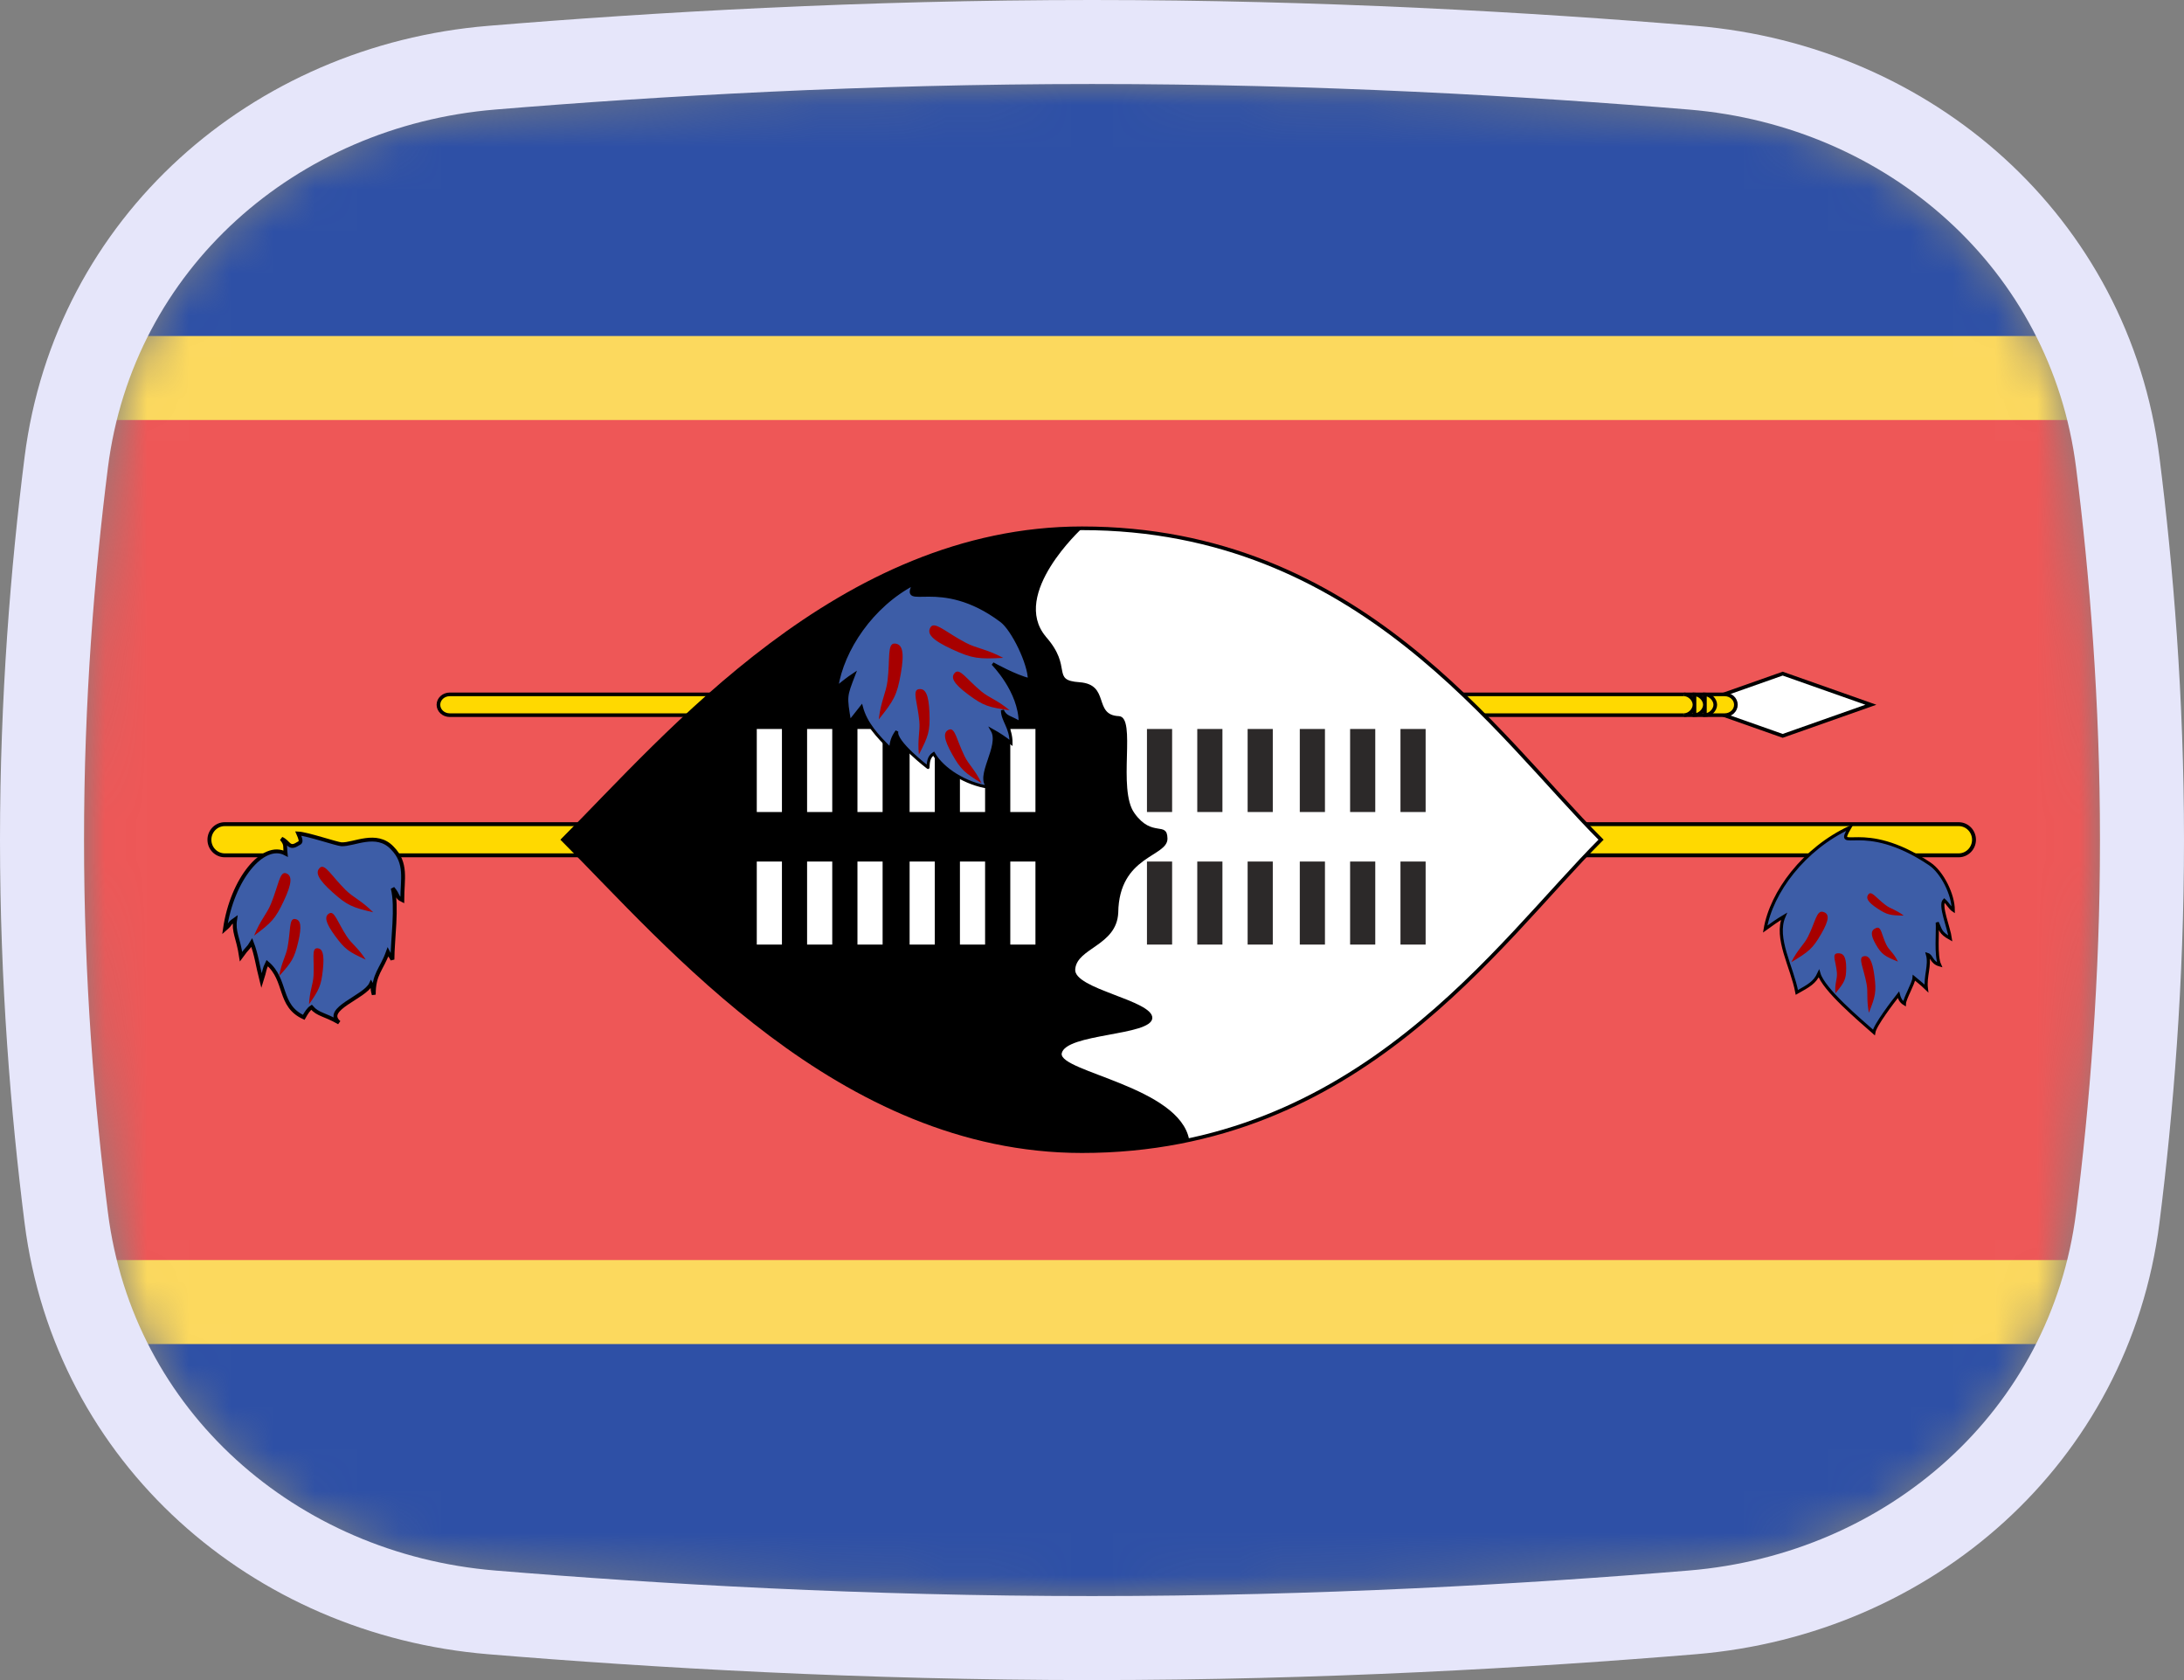 <svg width="52" height="40" viewBox="0 0 52 40" fill="none" xmlns="http://www.w3.org/2000/svg">
<rect x="0" y="0" width="52" height="40" fill="#808080" stroke="none"/>
<mask id="mask0_1_39766" style="mask-type:alpha" maskUnits="userSpaceOnUse" x="2" y="2" width="48" height="36">
<path d="M2.569 11.136C3.167 6.412 7.042 3.002 11.786 2.609C15.641 2.289 20.62 2 26 2C31.38 2 36.359 2.289 40.214 2.609C44.959 3.002 48.833 6.412 49.431 11.136C49.752 13.676 50 16.704 50 20C50 23.296 49.752 26.324 49.431 28.864C48.833 33.587 44.959 36.998 40.214 37.391C36.359 37.711 31.38 38 26 38C20.62 38 15.641 37.711 11.786 37.391C7.042 36.998 3.167 33.587 2.569 28.864C2.248 26.324 2 23.296 2 20C2 16.704 2.248 13.676 2.569 11.136Z" fill="#00D0BF"/>
</mask>
<g mask="url(#mask0_1_39766)">
<rect x="2" y="-4" width="48" height="49" fill="#2E50A6"/>
<rect x="1" y="9" width="50" height="22" fill="#EE5757" stroke="#FCD95E" stroke-width="2"/>
<path d="M42.445 16.038L40.344 16.779L42.445 17.52L44.545 16.779L42.445 16.038Z" fill="white" stroke="black" stroke-width="0.087"/>
<path d="M41.063 16.532H10.708C10.559 16.532 10.439 16.643 10.439 16.779C10.439 16.916 10.559 17.027 10.708 17.027H41.063C41.211 17.027 41.331 16.916 41.331 16.779C41.331 16.643 41.211 16.532 41.063 16.532Z" fill="#FFD900" stroke="black" stroke-width="0.087"/>
<path d="M40.593 17.026C40.716 17.026 40.84 16.903 40.84 16.779C40.84 16.656 40.716 16.532 40.593 16.532L40.593 17.026ZM40.345 17.026C40.469 17.026 40.593 16.903 40.593 16.779C40.593 16.656 40.469 16.532 40.345 16.532L40.345 17.026ZM40.098 17.026C40.221 17.026 40.345 16.903 40.345 16.779C40.345 16.656 40.221 16.532 40.098 16.532" fill="#FFD900"/>
<path d="M40.098 17.026C40.221 17.026 40.345 16.903 40.345 16.779C40.345 16.656 40.221 16.532 40.098 16.532M40.593 17.026C40.716 17.026 40.84 16.903 40.84 16.779C40.84 16.656 40.716 16.532 40.593 16.532L40.593 17.026ZM40.345 17.026C40.469 17.026 40.593 16.903 40.593 16.779C40.593 16.656 40.469 16.532 40.345 16.532L40.345 17.026Z" stroke="black" stroke-width="0.087"/>
<path d="M46.635 19.622H5.351C5.15 19.622 4.986 19.788 4.986 19.993C4.986 20.198 5.15 20.364 5.351 20.364H46.635C46.836 20.364 47 20.198 47 19.993C47 19.788 46.836 19.622 46.635 19.622Z" fill="#FFD900" stroke="black" stroke-width="0.093"/>
<path d="M38.12 19.992C35.648 22.464 32.353 27.407 25.762 27.407C19.995 27.407 15.877 22.464 13.404 19.992C15.876 17.521 19.995 12.578 25.762 12.578C32.352 12.578 35.647 17.521 38.12 19.992Z" fill="white" stroke="black" stroke-width="0.087"/>
<path d="M24.899 15.157C25.557 15.896 25.008 16.195 25.704 16.243C26.438 16.297 26.022 17.025 26.639 17.05C27.071 17.069 26.596 18.793 27.012 19.362C27.435 19.955 27.789 19.536 27.797 19.964C27.804 20.408 26.645 20.363 26.625 21.728C26.59 22.515 25.646 22.565 25.601 23.072C25.545 23.548 27.462 23.815 27.436 24.241C27.41 24.666 25.367 24.6 25.278 25.084C25.232 25.52 28.084 25.877 28.314 27.136C27.888 27.275 26.677 27.406 25.762 27.407C19.996 27.411 15.877 22.463 13.405 19.992C15.877 17.52 19.995 12.578 25.763 12.578C25.763 12.578 24.051 14.142 24.9 15.156L24.899 15.157Z" fill="black"/>
<path d="M18.318 19.333V17.356V19.333ZM19.516 17.356V19.333V17.356ZM20.715 17.356V19.333Z" fill="black"/>
<path d="M20.715 17.356V19.333M18.318 19.333V17.356V19.333ZM19.516 17.356V19.333V17.356Z" stroke="white" stroke-width="0.599"/>
<path d="M27.608 19.333V17.356V19.333ZM28.806 17.356V19.333V17.356ZM30.005 17.356V19.333Z" fill="black"/>
<path d="M30.005 17.356V19.333M27.608 19.333V17.356V19.333ZM28.806 17.356V19.333V17.356Z" stroke="#2C2929" stroke-width="0.599"/>
<path d="M18.318 22.489V20.512V22.489ZM19.516 20.512V22.489V20.512ZM20.715 20.512V22.489Z" fill="black"/>
<path d="M20.715 20.512V22.489M18.318 22.489V20.512V22.489ZM19.516 20.512V22.489V20.512Z" stroke="white" stroke-width="0.599"/>
<path d="M27.608 22.489V20.512V22.489ZM28.806 20.512V22.489V20.512ZM30.005 20.512V22.489Z" fill="black"/>
<path d="M30.005 20.512V22.489M27.608 22.489V20.512V22.489ZM28.806 20.512V22.489V20.512Z" stroke="#2C2929" stroke-width="0.599"/>
<path d="M21.957 19.333V17.356V19.333ZM23.155 17.356V19.333V17.356ZM24.354 17.356V19.333Z" fill="black"/>
<path d="M24.354 17.356V19.333M21.957 19.333V17.356V19.333ZM23.155 17.356V19.333V17.356Z" stroke="white" stroke-width="0.599"/>
<path d="M31.247 19.333V17.356V19.333ZM32.445 17.356V19.333V17.356ZM33.644 17.356V19.333Z" fill="black"/>
<path d="M33.644 17.356V19.333M31.247 19.333V17.356V19.333ZM32.445 17.356V19.333V17.356Z" stroke="#2C2929" stroke-width="0.599"/>
<path d="M21.957 22.489V20.512V22.489ZM23.155 20.512V22.489V20.512ZM24.354 20.512V22.489Z" fill="black"/>
<path d="M24.354 20.512V22.489M21.957 22.489V20.512V22.489ZM23.155 20.512V22.489V20.512Z" stroke="white" stroke-width="0.599"/>
<path d="M31.247 22.489V20.512V22.489ZM32.445 20.512V22.489V20.512ZM33.644 20.512V22.489Z" fill="black"/>
<path d="M33.644 20.512V22.489M31.247 22.489V20.512V22.489ZM32.445 20.512V22.489V20.512Z" stroke="#2C2929" stroke-width="0.599"/>
<path d="M44.045 19.698C43.67 20.347 44.332 19.483 45.947 20.568C46.246 20.77 46.507 21.303 46.507 21.672C46.431 21.621 46.375 21.508 46.291 21.435C46.174 21.552 46.403 22.09 46.437 22.344C46.184 22.203 46.209 22.136 46.125 21.963C46.141 22.172 46.081 22.75 46.182 22.973C45.983 22.916 45.996 22.756 45.892 22.724C45.963 22.976 45.831 23.25 45.866 23.533C45.749 23.418 45.626 23.328 45.572 23.281C45.562 23.416 45.348 23.771 45.343 23.898C45.245 23.839 45.218 23.746 45.201 23.683C45.079 23.837 44.643 24.406 44.615 24.58C44.279 24.283 43.419 23.561 43.307 23.178C43.208 23.395 43.065 23.469 42.782 23.628C42.67 23.02 42.252 22.337 42.476 21.817C42.317 21.911 42.187 22.005 42.028 22.12C42.178 21.241 42.944 20.209 44.045 19.698H44.045Z" fill="#3D5DA7" stroke="black" stroke-width="0.074"/>
<path d="M42.649 22.909C42.804 22.599 42.947 22.5 43.048 22.3C43.225 21.948 43.251 21.669 43.405 21.71C43.56 21.751 43.56 21.895 43.359 22.24C43.159 22.586 43.064 22.66 42.649 22.909V22.909ZM43.7 23.65C43.68 23.413 43.748 23.314 43.736 23.162C43.715 22.894 43.605 22.71 43.748 22.697C43.89 22.684 43.957 22.775 43.957 23.045C43.958 23.316 43.916 23.387 43.7 23.65L43.7 23.65ZM44.497 24.113C44.435 23.783 44.482 23.637 44.442 23.424C44.372 23.049 44.235 22.803 44.367 22.769C44.499 22.735 44.579 22.856 44.629 23.235C44.679 23.615 44.653 23.719 44.497 24.113ZM45.327 21.799C45.132 21.652 45.018 21.642 44.893 21.547C44.672 21.38 44.56 21.202 44.488 21.29C44.417 21.379 44.468 21.476 44.7 21.629C44.931 21.783 45.01 21.795 45.327 21.799H45.327ZM45.189 22.895C45.087 22.682 44.979 22.628 44.912 22.491C44.795 22.25 44.795 22.041 44.667 22.095C44.54 22.148 44.53 22.257 44.666 22.491C44.802 22.724 44.873 22.766 45.189 22.895Z" fill="#A70000"/>
<path d="M6.8 20.323C6.779 20.134 6.82 20.111 6.703 19.969C6.872 20.04 6.879 20.228 7.085 20.095C7.16 20.055 7.193 20.054 7.101 19.844C7.316 19.854 8.018 20.095 8.13 20.101C8.425 20.114 8.964 19.791 9.339 20.189C9.698 20.552 9.578 20.928 9.578 21.431C9.433 21.362 9.503 21.328 9.35 21.148C9.465 21.587 9.344 22.38 9.344 22.846C9.285 22.733 9.294 22.782 9.236 22.666C9.083 23.091 8.899 23.178 8.899 23.681C8.844 23.484 8.897 23.526 8.836 23.422C8.687 23.745 7.689 24.021 8.074 24.346C7.726 24.143 7.574 24.164 7.417 23.981C7.349 24.025 7.295 24.108 7.232 24.221C6.621 23.94 6.84 23.335 6.362 22.93C6.279 23.1 6.316 23.075 6.227 23.351C6.13 22.968 6.104 22.724 5.995 22.442C5.901 22.598 5.909 22.538 5.739 22.774C5.668 22.307 5.553 22.197 5.599 21.888C5.417 22.016 5.536 21.964 5.355 22.121C5.527 20.924 6.268 20.04 6.8 20.323L6.8 20.323Z" fill="#3D5DA7" stroke="black" stroke-width="0.092"/>
<path d="M6.049 22.277C6.206 21.892 6.348 21.77 6.45 21.522C6.629 21.086 6.659 20.738 6.809 20.791C6.96 20.844 6.958 21.023 6.756 21.452C6.554 21.881 6.46 21.971 6.049 22.277V22.277ZM6.645 23.241C6.708 22.896 6.807 22.77 6.848 22.547C6.921 22.156 6.88 21.865 7.02 21.88C7.16 21.895 7.192 22.043 7.099 22.433C7.006 22.822 6.941 22.914 6.644 23.241H6.645ZM7.357 23.912C7.375 23.577 7.453 23.446 7.465 23.23C7.486 22.851 7.413 22.579 7.547 22.577C7.68 22.576 7.728 22.712 7.687 23.092C7.646 23.472 7.597 23.567 7.357 23.912ZM8.886 21.721C8.594 21.429 8.417 21.375 8.228 21.188C7.896 20.859 7.735 20.55 7.617 20.659C7.499 20.769 7.57 20.933 7.92 21.246C8.27 21.559 8.391 21.605 8.886 21.721V21.721ZM8.708 22.847C8.518 22.555 8.378 22.479 8.255 22.291C8.038 21.96 7.963 21.675 7.84 21.746C7.717 21.816 7.745 21.965 7.98 22.285C8.215 22.606 8.31 22.665 8.708 22.847V22.847Z" fill="#A70000"/>
<path d="M21.766 13.894C21.424 14.556 22.366 13.674 23.842 14.782C24.116 14.988 24.508 15.802 24.508 16.179C24.194 16.112 23.637 15.802 23.637 15.802C23.637 15.802 24.29 16.456 24.29 17.211C24.059 17.066 23.944 17.088 23.867 16.911C23.867 17.155 24.073 17.311 24.073 17.688C23.932 17.575 23.782 17.475 23.624 17.388C23.842 17.766 23.227 18.497 23.535 18.741C22.997 18.664 22.447 18.32 22.229 17.943C22.113 18.021 22.101 18.143 22.096 18.273C22.113 18.287 21.278 17.653 21.355 17.409C21.242 17.566 21.227 17.653 21.201 17.83C20.894 17.527 20.613 17.224 20.51 16.833C20.374 17.01 20.365 17.01 20.229 17.187C20.127 16.567 20.127 16.589 20.331 16.058C20.186 16.154 20.067 16.25 19.922 16.368C20.059 15.47 20.759 14.416 21.767 13.894L21.766 13.894Z" fill="#3D5DA7" stroke="black" stroke-width="0.071"/>
<path d="M20.922 17.129C20.977 16.673 21.096 16.501 21.132 16.207C21.195 15.691 21.12 15.313 21.303 15.322C21.486 15.332 21.539 15.523 21.448 16.038C21.358 16.554 21.282 16.679 20.922 17.129V17.129ZM21.878 17.965C21.841 17.58 21.912 17.416 21.888 17.168C21.848 16.732 21.713 16.436 21.872 16.409C22.032 16.382 22.113 16.528 22.13 16.969C22.147 17.409 22.105 17.527 21.878 17.965H21.878ZM23.37 18.646C23.208 18.313 23.068 18.214 22.964 18C22.779 17.623 22.74 17.315 22.597 17.371C22.454 17.427 22.462 17.586 22.669 17.955C22.875 18.323 22.968 18.399 23.37 18.646V18.646ZM23.887 15.663C23.473 15.445 23.261 15.443 22.995 15.303C22.526 15.058 22.253 14.781 22.156 14.933C22.059 15.086 22.188 15.237 22.672 15.46C23.155 15.683 23.304 15.694 23.887 15.663H23.887ZM24.038 16.91C23.737 16.659 23.559 16.622 23.365 16.461C23.023 16.179 22.853 15.901 22.739 16.014C22.624 16.126 22.701 16.275 23.06 16.541C23.419 16.807 23.541 16.84 24.038 16.91V16.91Z" fill="#A70000"/>
</g>
<path d="M26 1C20.585 1 15.578 1.291 11.704 1.612C6.531 2.041 2.239 5.777 1.577 11.01C1.252 13.584 1 16.655 1 20C1 23.345 1.252 26.416 1.577 28.99C2.239 34.223 6.531 37.959 11.704 38.388C15.578 38.709 20.585 39 26 39C31.415 39 36.422 38.709 40.297 38.388C45.469 37.959 49.761 34.223 50.423 28.99C50.748 26.416 51 23.345 51 20C51 16.655 50.748 13.584 50.423 11.01C49.761 5.777 45.469 2.041 40.297 1.612C36.422 1.291 31.415 1 26 1Z" stroke="#E6E6FA" stroke-width="2"/>
</svg>
